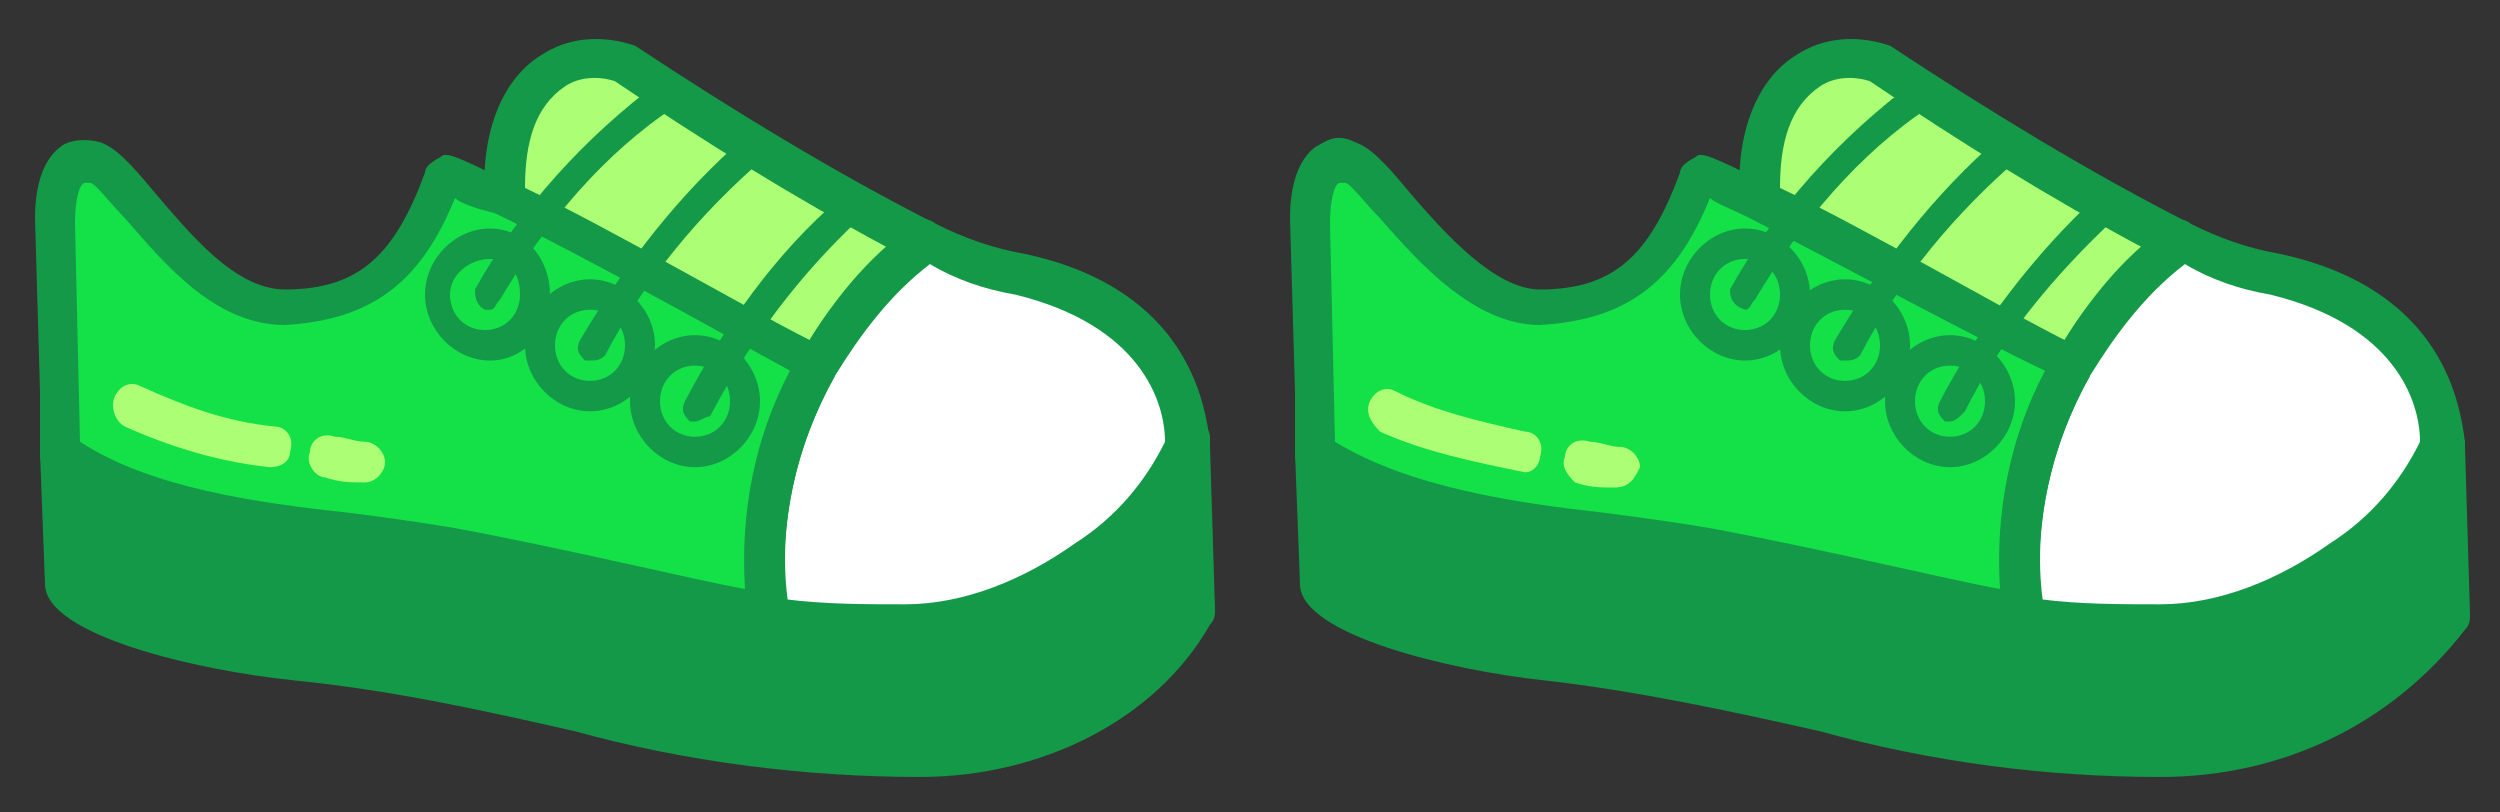 <svg xmlns="http://www.w3.org/2000/svg" xmlns:xlink="http://www.w3.org/1999/xlink" width="80" height="26" version="1.1" viewBox="0 0 80 26" xml:space="preserve"><rect x="0" y="0" width="80" height="26" fill="#333333" stroke="none"/><g><title>Slice 1</title><desc>Created with Sketch.</desc><g id="Page-1" fill="none" fill-rule="evenodd" stroke="none" stroke-width="1"><g id="shoes-a-[people,fashion,shoes]" fill-rule="nonzero"><g id="Left-Shoe"><g id="Group" transform="translate(14.4, 0)"><path id="Shape_1_" fill="#ACFF74" d="M15.2,7.8 C11.84,6.013 8.64,4.225 5.6,2.112 C4,1.3 1.44,2.6 1.76,6.5 C4.64,7.963 9.92,10.725 11.84,11.863 C12.64,10.238 13.76,8.775 15.2,7.8 Z"/><path id="Shape" fill="#149948" d="M11.68,12.35 C11.52,12.35 11.52,12.35 11.36,12.35 C9.28,11.213 4.16,8.45 1.44,6.987 C1.28,6.825 1.12,6.662 1.12,6.5 C0.96,4.388 1.6,2.6 2.88,1.788 C3.84,1.137 4.96,1.137 5.92,1.462 C9.12,3.575 12.32,5.525 15.52,7.15 C15.68,7.312 15.84,7.475 15.84,7.638 C15.84,7.8 15.84,8.125 15.52,8.287 C14.24,9.262 13.12,10.562 12.32,12.025 C12.16,12.188 12,12.35 11.68,12.35 Z M2.4,6.013 C5.12,7.312 9.28,9.75 11.52,10.887 C12.16,9.75 13.12,8.775 14.08,7.963 C11.04,6.338 8.16,4.55 5.28,2.6 C4.8,2.438 4.16,2.438 3.68,2.763 C2.72,3.413 2.4,4.55 2.4,6.013 Z"/></g><path id="Shape" fill="#149948" d="M29.44,24.863 C25.76,24.863 21.92,24.375 18.4,23.4 C15.52,22.75 12.64,22.1 9.44,21.775 C6.24,21.45 1.44,20.312 1.44,18.688 L1.28,14.463 C1.28,14.137 1.44,13.975 1.6,13.812 C1.76,13.65 2.08,13.65 2.24,13.812 C4.64,15.438 8.16,15.925 11.36,16.413 C12.64,16.575 13.76,16.738 14.72,16.9 C19.36,17.875 24.96,19.012 24.96,19.012 C26.4,19.175 27.84,19.175 29.28,19.175 C31.2,19.175 33.12,18.363 34.56,17.225 C35.84,16.413 36.8,15.275 37.6,13.812 C37.76,13.65 37.92,13.488 38.24,13.488 C38.56,13.488 38.72,13.812 38.72,13.975 L38.72,14.3 L38.88,19.5 C38.88,19.663 38.88,19.825 38.72,19.988 C36.96,23.075 33.28,24.863 29.44,24.863 Z"/><g id="Group" transform="translate(22.4, 6.5)"><path id="Shape_3_" fill="#FFF" d="M10.24,2.275 C9.28,2.112 8.16,1.625 7.2,1.3 C5.76,2.438 4.64,3.737 3.68,5.362 C2.24,7.8 1.76,10.562 2.08,13.325 C3.52,13.488 5.12,13.488 6.56,13.488 C8.64,13.488 10.72,12.675 12.32,11.375 C13.6,10.4 14.72,9.262 15.52,7.8 C15.52,6.338 14.88,3.25 10.24,2.275 Z"/><path id="Shape" fill="#149948" d="M6.56,14.137 C4.96,14.137 3.52,13.975 2.08,13.812 C1.76,13.812 1.6,13.488 1.44,13.325 C1.12,10.4 1.76,7.475 3.2,4.875 C4.16,3.25 5.28,1.788 6.88,0.65 C7.04,0.487 7.36,0.487 7.52,0.65 C8.48,1.137 9.44,1.462 10.4,1.625 C15.68,2.763 16.16,6.5 16.32,7.638 C16.32,7.8 16.32,7.8 16.32,7.963 C15.52,9.588 14.4,10.887 12.96,11.863 C11.04,13.325 8.8,14.137 6.56,14.137 Z M2.72,12.675 C4,12.838 5.28,12.838 6.56,12.838 C8.48,12.838 10.4,12.025 12,10.887 C13.28,10.075 14.24,8.938 14.88,7.638 C14.88,6.338 14.08,3.9 10.08,2.925 C9.12,2.763 8.16,2.438 7.36,1.95 C6.08,2.925 5.12,4.225 4.32,5.525 C3.04,7.8 2.56,10.238 2.72,12.675 Z"/></g><g id="Group" transform="translate(0, 3.25)"><path id="Shape_4_" fill="#14E148" d="M26.08,8.45 C24.16,7.312 18.88,4.55 16,3.087 C15.04,2.6 14.24,2.275 14.08,2.438 C13.28,5.037 11.84,6.338 9.12,6.5 C6.24,6.5 4,2.112 3.04,1.95 C2.08,1.625 1.76,2.6 1.76,3.737 L1.92,9.262 L1.92,11.213 C5.28,13.65 10.88,13.65 14.4,14.3 C19.04,15.275 24.48,16.413 24.48,16.413 C24.16,13.812 24.64,10.887 26.08,8.45 Z"/><path id="Shape" fill="#149948" d="M24.48,17.225 C24.32,17.225 18.88,15.925 14.24,15.113 C13.28,14.95 12.16,14.787 11.04,14.625 C7.84,14.137 4,13.65 1.44,11.863 C1.28,11.537 1.28,11.375 1.28,11.213 L1.28,9.262 L1.12,3.737 C1.12,2.925 1.28,1.95 1.92,1.462 C2.08,1.3 2.56,1.137 3.2,1.3 C3.68,1.462 4.16,1.95 4.96,2.925 C6.08,4.225 7.52,6.013 9.12,6.013 C11.52,6.013 12.64,4.875 13.6,2.275 C13.6,2.112 13.76,1.95 14.08,1.788 C14.24,1.625 14.4,1.625 16.32,2.6 C19.36,4.062 24.8,7.15 26.4,7.963 C26.56,8.125 26.72,8.125 26.72,8.287 C26.72,8.45 26.72,8.613 26.72,8.775 C25.44,11.05 24.8,13.812 25.28,16.413 C25.28,16.575 25.28,16.9 25.12,16.9 C24.8,17.062 24.64,17.225 24.48,17.225 Z M2.56,10.887 C4.8,12.35 8.16,12.838 11.2,13.162 C12.48,13.325 13.6,13.488 14.56,13.65 C18.08,14.3 22.08,15.275 23.84,15.6 C23.68,13.162 24.16,10.725 25.28,8.613 C23.2,7.475 18.56,4.875 15.84,3.575 C15.2,3.413 14.72,3.25 14.56,3.087 C13.44,5.85 11.84,6.987 9.12,7.15 C6.88,7.15 5.28,5.2 4,3.737 C3.52,3.25 3.04,2.6 2.88,2.6 L2.72,2.6 C2.56,2.6 2.4,3.087 2.4,3.9 L2.56,10.887 Z"/></g><path id="Shape" fill="#149948" d="M15.68,11.537 C14.56,11.537 13.6,10.562 13.6,9.425 C13.6,8.287 14.56,7.312 15.68,7.312 C16.8,7.312 17.6,8.287 17.6,9.425 C17.6,10.562 16.8,11.537 15.68,11.537 Z M15.68,8.287 C15.04,8.287 14.4,8.775 14.4,9.425 C14.4,10.075 14.88,10.562 15.52,10.562 C16.16,10.562 16.64,10.075 16.64,9.425 C16.64,8.775 16.32,8.287 15.68,8.287 Z"/><path id="Shape" fill="#149948" d="M18.88,13.162 C17.76,13.162 16.8,12.188 16.8,11.05 C16.8,9.912 17.76,8.938 18.88,8.938 C20,8.938 20.96,9.912 20.96,11.05 C20.96,12.188 20,13.162 18.88,13.162 Z M18.88,9.912 C18.24,9.912 17.76,10.4 17.76,11.05 C17.76,11.7 18.24,12.188 18.88,12.188 C19.52,12.188 20,11.7 20,11.05 C20,10.4 19.52,9.912 18.88,9.912 Z"/><path id="Shape" fill="#149948" d="M22.24,14.95 C21.12,14.95 20.16,13.975 20.16,12.838 C20.16,11.7 21.12,10.725 22.24,10.725 C23.36,10.725 24.32,11.7 24.32,12.838 C24.32,13.975 23.36,14.95 22.24,14.95 Z M22.24,11.7 C21.6,11.7 21.12,12.188 21.12,12.838 C21.12,13.488 21.6,13.975 22.24,13.975 C22.88,13.975 23.36,13.488 23.36,12.838 C23.36,12.188 22.88,11.7 22.24,11.7 Z"/><path id="Shape" fill="#149948" d="M15.68,9.912 L15.52,9.912 C15.2,9.75 15.2,9.425 15.2,9.262 C16.64,6.662 18.72,4.388 21.12,2.6 C21.28,2.438 21.6,2.438 21.76,2.763 C21.92,2.925 21.92,3.25 21.6,3.413 C19.36,4.875 17.44,7.15 16,9.588 C15.84,9.75 15.84,9.912 15.68,9.912 Z"/><path id="Shape" fill="#149948" d="M18.88,11.537 L18.72,11.537 C18.56,11.375 18.4,11.213 18.56,10.887 C20,8.45 21.76,6.175 23.84,4.388 C24,4.225 24.32,4.225 24.48,4.388 C24.64,4.55 24.64,4.875 24.48,5.037 C22.4,6.825 20.64,8.938 19.36,11.375 C19.2,11.537 19.04,11.537 18.88,11.537 Z"/><path id="Shape" fill="#149948" d="M22.24,13.488 L22.08,13.488 C21.92,13.325 21.76,13.162 21.92,12.838 C23.2,10.4 24.8,8.125 26.88,6.338 C27.04,6.175 27.36,6.175 27.52,6.338 C27.68,6.5 27.68,6.825 27.52,6.987 C25.6,8.775 24,10.887 22.72,13.325 C22.56,13.325 22.4,13.488 22.24,13.488 Z"/><path id="Shape" fill="#ACFF74" d="M11.68,15.438 C11.2,15.438 10.88,15.438 10.4,15.275 C10.08,15.275 9.76,14.787 9.92,14.463 C9.92,14.137 10.24,13.812 10.72,13.975 C11.04,13.975 11.36,14.137 11.68,14.137 C12,14.137 12.32,14.463 12.32,14.787 C12.32,15.113 12,15.438 11.68,15.438 Z"/><path id="Shape" fill="#ACFF74" d="M8.64,14.95 C7.04,14.787 5.44,14.3 4,13.65 C3.68,13.488 3.52,13 3.68,12.675 C3.84,12.35 4.16,12.188 4.48,12.35 C5.92,13 7.2,13.488 8.8,13.65 C9.12,13.65 9.44,13.975 9.28,14.463 C9.28,14.787 8.96,14.95 8.64,14.95 Z"/></g><g id="Right-Shoe" transform="translate(40, 0)"><g id="Group" transform="translate(14.4, 0)"><path id="Shape_10_" fill="#ACFF74" d="M15.36,7.8 C12,6.013 8.8,4.225 5.76,2.112 C4.16,1.3 1.6,2.6 1.92,6.5 C4.8,7.963 10.08,10.725 12,11.863 C12.8,10.238 13.92,8.775 15.36,7.8 Z"/><path id="Shape" fill="#149948" d="M12,12.35 C11.84,12.35 11.84,12.35 11.68,12.35 C9.6,11.213 4.48,8.287 1.6,6.987 C1.44,6.825 1.28,6.662 1.28,6.5 C1.12,4.388 1.76,2.6 3.04,1.788 C4,1.137 5.12,1.137 6.08,1.462 C9.28,3.575 12.48,5.525 15.68,7.15 C15.84,7.312 16,7.475 16,7.638 C16,7.8 16,8.125 15.68,8.287 C14.4,9.262 13.28,10.562 12.48,12.025 C12.32,12.188 12.16,12.35 12,12.35 Z M2.56,6.013 C5.28,7.312 9.44,9.75 11.68,10.887 C12.32,9.75 13.28,8.775 14.24,7.963 C11.2,6.338 8.32,4.55 5.44,2.6 C4.96,2.438 4.32,2.438 3.84,2.763 C2.88,3.413 2.56,4.55 2.56,6.013 Z"/></g><g id="Group" fill="#149948" transform="translate(0, 13)"><path id="Shape" d="M38.88,1.3 C38.88,0.975 38.72,0.812 38.4,0.65 C38.08,0.65 37.76,0.65 37.6,0.975 C36.8,2.275 35.84,3.413 34.56,4.388 C32.96,5.525 31.2,6.338 29.28,6.338 C27.84,6.338 26.4,6.175 24.96,6.175 C24.96,6.175 19.52,4.875 14.88,4.062 C13.76,3.737 12.64,3.575 11.36,3.413 C8.32,2.925 4.8,2.6 2.4,0.812 C2.24,0.65 1.92,0.65 1.76,0.812 C1.6,0.975 1.44,1.137 1.44,1.462 L1.6,5.688 C1.6,7.312 6.4,8.45 9.44,8.775 C12.32,9.1 15.36,9.75 18.24,10.4 C21.76,11.375 25.44,11.863 29.12,11.863 C32.96,11.863 36.48,10.238 38.88,7.15 C39.04,6.987 39.04,6.825 39.04,6.662 L38.88,1.3 Z"/></g><g id="Group" transform="translate(22.4, 6.5)"><path id="Shape_12_" fill="#FFF" d="M10.4,2.275 C9.44,2.112 8.32,1.625 7.36,1.3 C5.92,2.438 4.8,3.737 3.84,5.362 C2.4,7.8 1.92,10.562 2.24,13.325 C3.68,13.488 5.28,13.488 6.72,13.488 C8.8,13.488 10.88,12.675 12.48,11.375 C13.76,10.4 14.88,9.262 15.68,7.8 C15.68,6.338 15.04,3.25 10.4,2.275 Z"/><path id="Shape" fill="#149948" d="M6.72,14.137 C5.12,14.137 3.68,13.975 2.24,13.812 C1.92,13.812 1.76,13.488 1.6,13.325 C1.28,10.4 1.76,7.475 3.36,4.875 C4.32,3.25 5.44,1.788 7.04,0.65 C7.2,0.487 7.52,0.487 7.68,0.65 C8.64,1.137 9.6,1.462 10.56,1.625 C15.84,2.763 16.32,6.5 16.48,7.638 C16.48,7.8 16.48,7.8 16.48,7.963 C15.68,9.588 14.56,10.887 13.12,11.863 C11.2,13.325 8.96,14.137 6.72,14.137 Z M2.88,12.675 C4.16,12.838 5.44,12.838 6.72,12.838 C8.64,12.838 10.56,12.025 12.16,10.887 C13.44,10.075 14.4,8.938 15.04,7.638 C15.04,6.338 14.24,3.9 10.24,2.925 C9.28,2.763 8.32,2.438 7.52,1.95 C6.24,2.925 5.28,4.225 4.48,5.525 C3.2,7.8 2.72,10.238 2.88,12.675 Z"/></g><g id="Group" transform="translate(0, 3.25)"><path id="Shape_13_" fill="#14E148" d="M26.24,8.45 C24.32,7.475 19.2,4.55 16.32,3.087 C15.04,2.6 14.4,2.275 14.24,2.438 C13.44,5.037 12,6.338 9.28,6.5 C6.4,6.5 4.16,2.112 3.2,1.95 C2.24,1.625 1.92,2.6 1.92,3.737 L2.08,9.262 L2.08,11.213 C5.44,13.65 11.04,13.65 14.72,14.3 C19.36,15.275 24.8,16.413 24.8,16.413 C24.32,13.812 24.96,10.887 26.24,8.45 Z"/><path id="Shape" fill="#149948" d="M24.64,17.225 C24.48,17.225 19.04,15.925 14.4,15.113 C13.6,14.787 12.48,14.625 11.2,14.463 C8,14.137 4.32,13.65 1.6,11.7 C1.44,11.537 1.44,11.375 1.44,11.213 L1.44,9.262 L1.28,3.737 C1.28,2.925 1.44,1.95 2.08,1.462 C2.4,1.3 2.72,0.975 3.36,1.3 C3.84,1.462 4.32,1.95 5.12,2.925 C6.24,4.225 7.84,6.013 9.28,6.013 C11.68,6.013 12.8,4.875 13.76,2.275 C13.76,2.112 13.92,1.95 14.24,1.788 C14.4,1.625 14.56,1.625 16.48,2.6 C19.36,4.062 24.48,6.825 26.56,7.963 C26.72,8.125 26.88,8.125 26.88,8.287 C26.88,8.45 26.88,8.613 26.88,8.775 C25.6,11.05 24.96,13.812 25.44,16.413 C25.44,16.575 25.44,16.9 25.28,16.9 C24.96,17.062 24.8,17.225 24.64,17.225 Z M2.72,10.887 C5.12,12.35 8.48,12.838 11.36,13.162 C12.64,13.325 13.76,13.488 14.72,13.65 C18.24,14.3 22.24,15.275 24,15.6 C23.84,13.162 24.32,10.725 25.44,8.613 C23.04,7.475 18.56,5.037 16,3.737 C15.36,3.413 14.88,3.25 14.72,3.087 C13.6,5.85 12,6.987 9.28,7.15 C7.2,7.15 5.44,5.2 4.16,3.737 C3.68,3.25 3.2,2.6 3.04,2.6 L2.88,2.6 C2.72,2.6 2.56,3.087 2.56,3.9 L2.72,10.887 Z"/></g><path id="Shape" fill="#149948" d="M15.84,11.537 C14.72,11.537 13.76,10.562 13.76,9.425 C13.76,8.287 14.72,7.312 15.84,7.312 C16.96,7.312 17.92,8.287 17.92,9.425 C17.92,10.562 16.96,11.537 15.84,11.537 Z M15.84,8.287 C15.2,8.287 14.72,8.775 14.72,9.425 C14.72,10.075 15.2,10.562 15.84,10.562 C16.48,10.562 16.96,10.075 16.96,9.425 C16.96,8.775 16.48,8.287 15.84,8.287 Z"/><path id="Shape" fill="#149948" d="M19.04,13.162 C17.92,13.162 16.96,12.188 16.96,11.05 C16.96,9.912 17.92,8.938 19.04,8.938 C20.16,8.938 21.12,9.912 21.12,11.05 C21.12,12.188 20.16,13.162 19.04,13.162 Z M19.04,9.912 C18.4,9.912 17.92,10.4 17.92,11.05 C17.92,11.7 18.4,12.188 19.04,12.188 C19.68,12.188 20.16,11.7 20.16,11.05 C20.16,10.4 19.68,9.912 19.04,9.912 Z"/><path id="Shape" fill="#149948" d="M22.4,14.95 C21.28,14.95 20.32,13.975 20.32,12.838 C20.32,11.7 21.28,10.725 22.4,10.725 C23.52,10.725 24.48,11.7 24.48,12.838 C24.48,13.975 23.52,14.95 22.4,14.95 Z M22.4,11.7 C21.76,11.7 21.28,12.188 21.28,12.838 C21.28,13.488 21.76,13.975 22.4,13.975 C23.04,13.975 23.52,13.488 23.52,12.838 C23.52,12.188 23.04,11.7 22.4,11.7 Z"/><path id="Shape" fill="#149948" d="M15.84,9.912 C15.36,9.75 15.36,9.425 15.36,9.262 C16.8,6.662 18.88,4.388 21.28,2.6 C21.44,2.438 21.76,2.438 21.92,2.763 C22.08,2.925 22.08,3.25 21.76,3.413 C19.52,4.875 17.6,7.15 16.16,9.588 C16,9.75 16,9.912 15.84,9.912 Z"/><path id="Shape" fill="#149948" d="M19.04,11.537 L18.88,11.537 C18.72,11.375 18.56,11.213 18.72,10.887 C20.16,8.45 21.92,6.175 24,4.388 C24.16,4.225 24.48,4.225 24.64,4.388 C24.8,4.55 24.8,4.875 24.64,5.037 C22.56,6.825 20.8,8.938 19.52,11.375 C19.36,11.537 19.2,11.537 19.04,11.537 Z"/><path id="Shape" fill="#149948" d="M22.4,13.488 L22.24,13.488 C22.08,13.325 21.92,13.162 22.08,12.838 C23.36,10.4 25.12,8.125 27.04,6.338 C27.2,6.175 27.52,6.175 27.68,6.338 C27.84,6.5 27.84,6.825 27.68,6.987 C25.76,8.775 24,10.887 22.88,13.162 C22.72,13.325 22.56,13.488 22.4,13.488 Z"/><path id="Shape" fill="#ACFF74" d="M11.68,15.6 C11.2,15.6 10.88,15.6 10.4,15.438 C10.24,15.275 9.92,14.95 10.08,14.625 C10.08,14.3 10.4,13.975 10.88,14.137 C11.2,14.137 11.52,14.3 11.84,14.3 C12.16,14.3 12.48,14.625 12.48,14.95 C12.32,15.275 12.16,15.6 11.68,15.6 Z"/><path id="Shape" fill="#ACFF74" d="M8.8,15.113 C8.8,15.113 8.64,15.113 8.8,15.113 C7.2,14.787 5.6,14.463 4.16,13.812 C3.84,13.488 3.68,13.162 3.84,12.838 C4,12.512 4.32,12.35 4.64,12.512 C5.92,13.162 7.36,13.488 8.8,13.812 C9.12,13.812 9.44,14.137 9.28,14.625 C9.28,14.787 9.12,15.113 8.8,15.113 Z"/></g></g></g></g></svg>